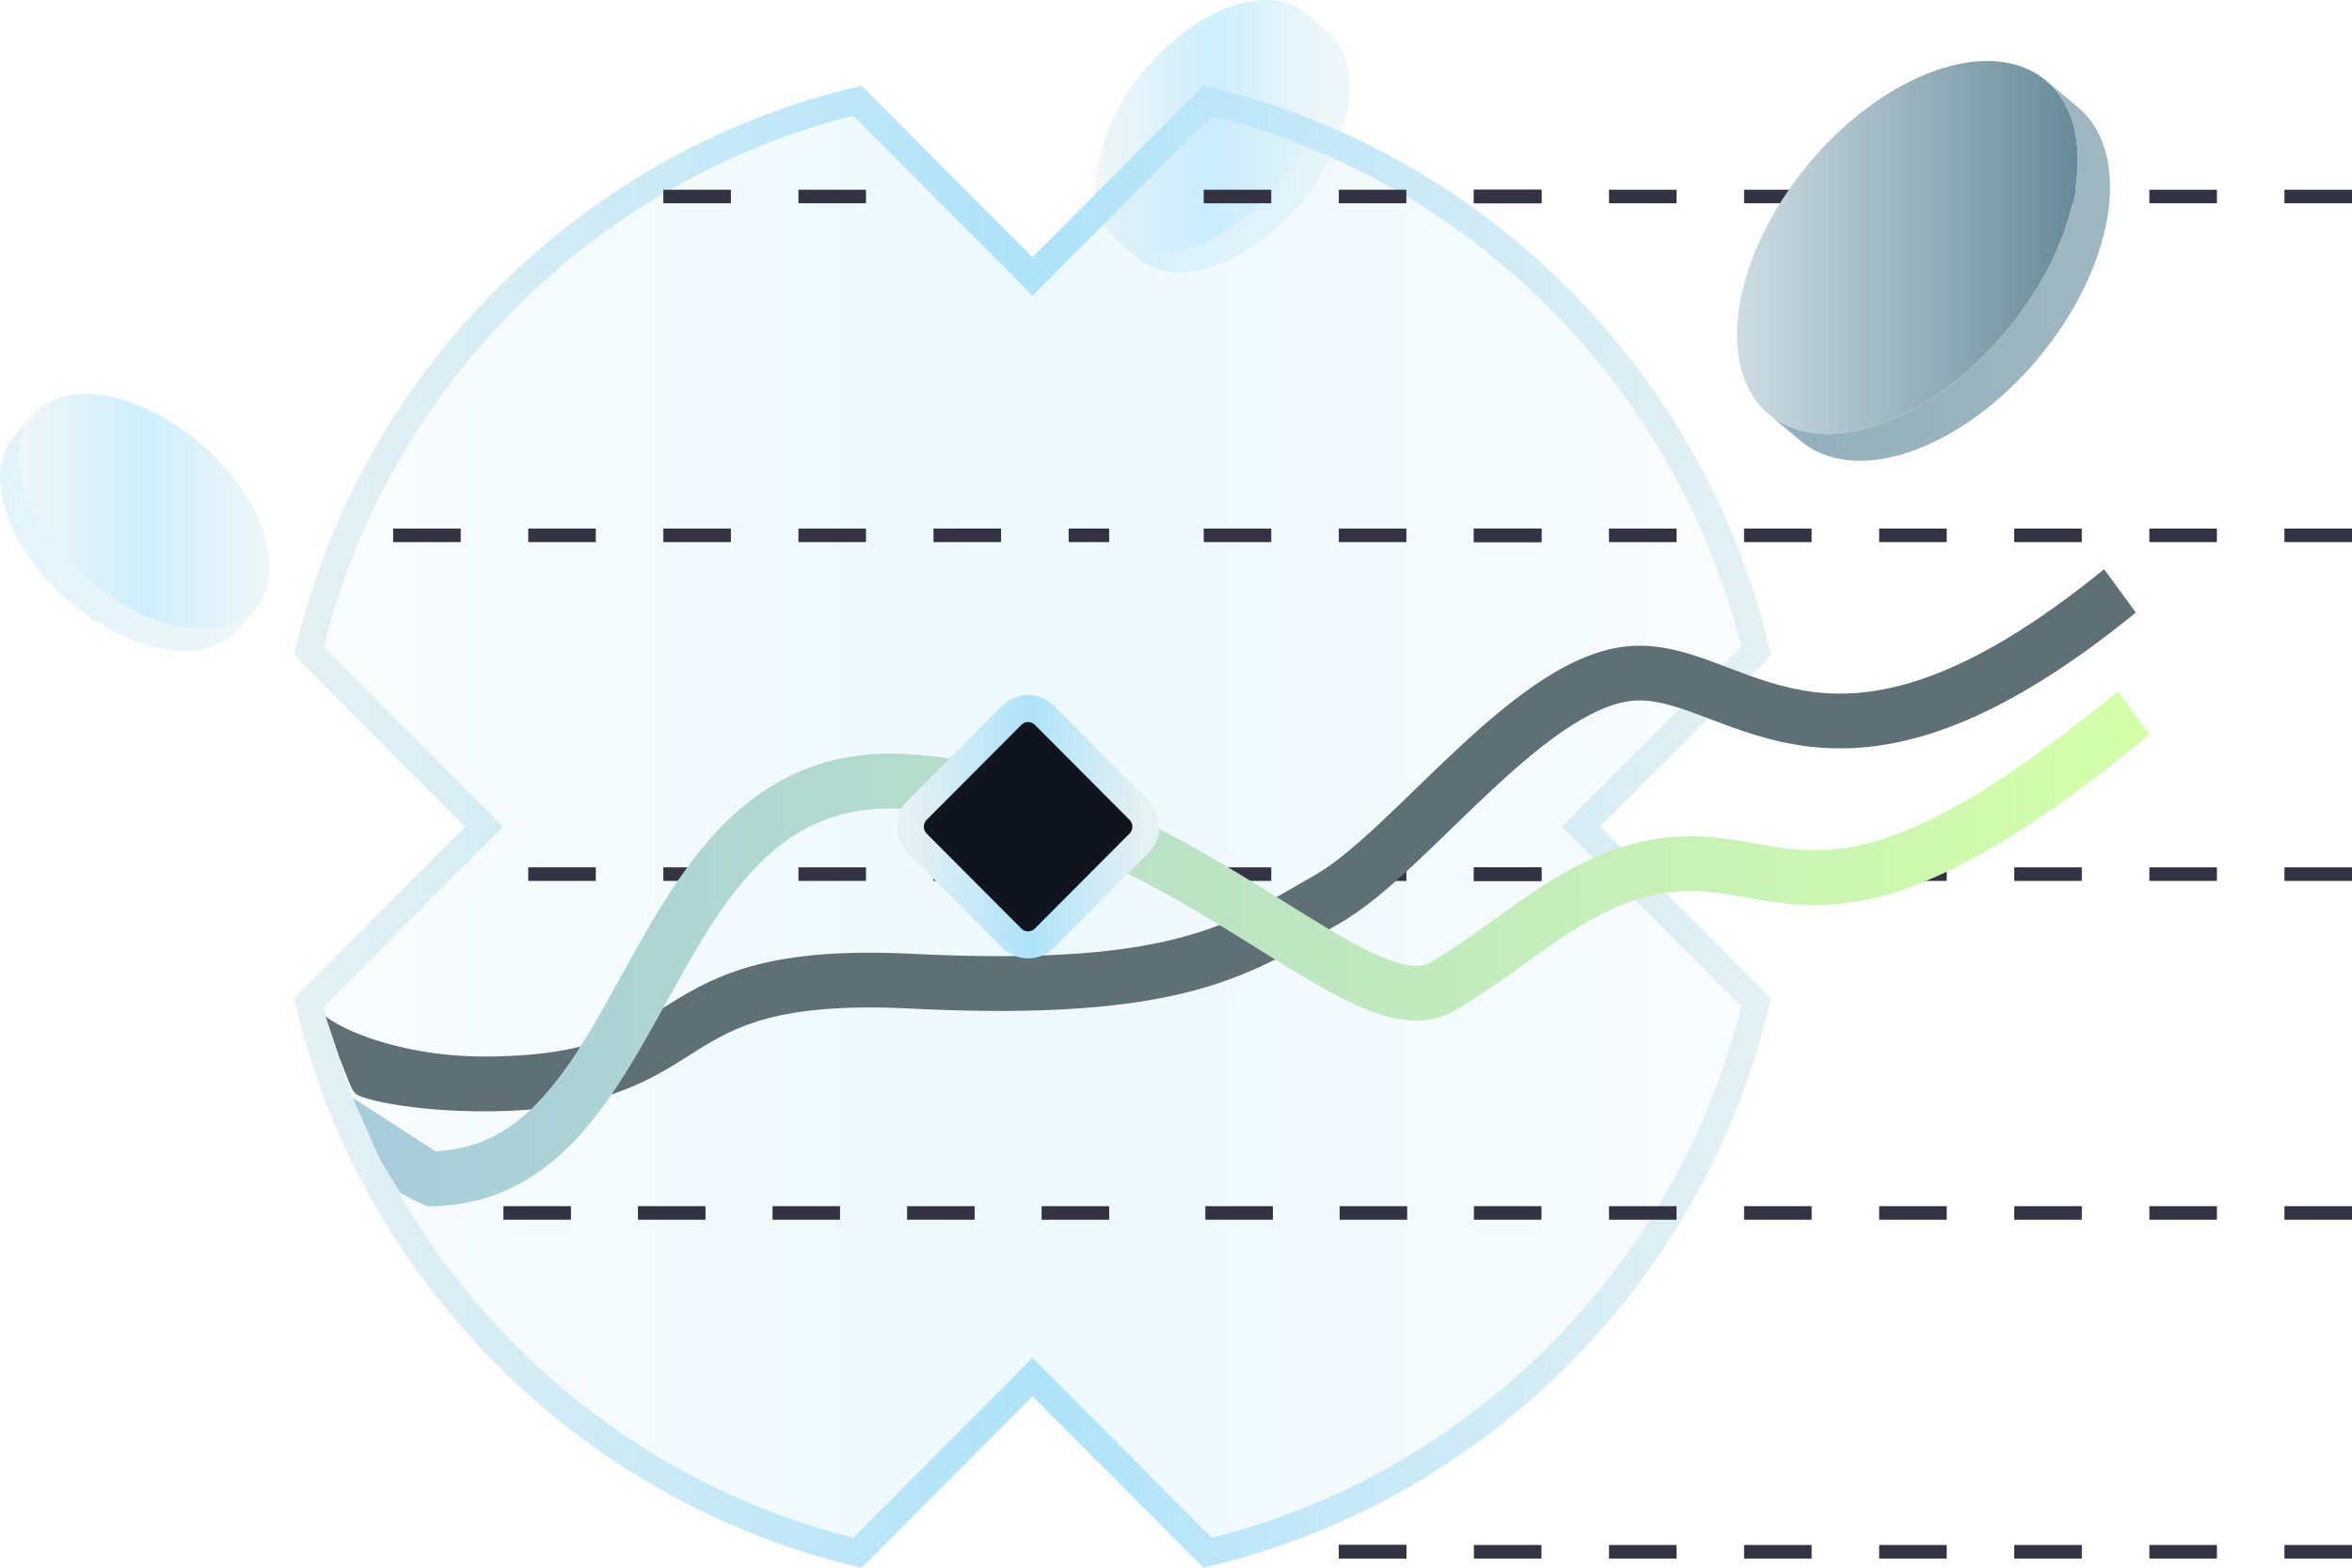 <svg width="174" height="116" viewBox="0 0 174 116" fill="none" xmlns="http://www.w3.org/2000/svg">
<path opacity="0.6" d="M82.669 17.824C79.901 15.514 80.781 9.871 84.635 5.221C88.489 0.571 93.858 -1.326 96.626 0.984C99.395 3.294 98.515 8.937 94.661 13.587C90.807 18.238 85.438 20.135 82.669 17.824Z" fill="url(#paint0_linear_4116_3358)"/>
<path opacity="0.5" d="M82.668 17.828L84.294 19.184C84.92 19.706 85.722 20.04 86.682 20.134C90.695 20.531 96.001 16.655 98.535 11.477C100.461 7.543 100.231 3.989 98.249 2.336L96.624 0.98C98.606 2.634 98.837 6.189 96.911 10.122C94.377 15.299 89.071 19.175 85.058 18.779C84.094 18.684 83.294 18.35 82.668 17.828Z" fill="url(#paint1_linear_4116_3358)"/>
<g filter="url(#filter0_b_4116_3358)">
<path fill-rule="evenodd" clip-rule="evenodd" d="M63.74 6.347L76.387 19.036L89.033 6.347C98.93 8.635 108.328 13.648 116.039 21.386C123.75 29.123 128.746 38.553 131.027 48.484L118.38 61.174L131.027 73.864C128.746 83.794 123.75 93.224 116.039 100.961C108.328 108.699 98.929 113.712 89.031 116L76.386 103.312L63.741 116C53.844 113.711 44.445 108.698 36.734 100.961C29.023 93.224 24.027 83.793 21.747 73.863L34.392 61.174L21.746 48.485C24.027 38.554 29.023 29.123 36.734 21.386C44.445 13.648 53.843 8.635 63.74 6.347Z" fill="url(#paint2_linear_4116_3358)" fill-opacity="0.22"/>
</g>
<path fill-rule="evenodd" clip-rule="evenodd" d="M76.387 21.873L63.119 8.56C53.971 10.873 45.307 15.619 38.148 22.804C30.987 29.988 26.257 38.681 23.952 47.862L37.219 61.174L23.952 74.486C26.258 83.666 30.988 92.358 38.148 99.543C45.308 106.727 53.971 111.473 63.12 113.786L76.386 100.475L89.652 113.787C98.802 111.474 107.465 106.727 114.626 99.543C121.785 92.359 126.515 83.666 128.821 74.487L115.553 61.174L128.821 47.861C126.516 38.681 121.786 29.988 114.626 22.804C107.466 15.62 98.803 10.873 89.654 8.56L76.387 21.873ZM89.033 6.347C98.93 8.635 108.328 13.648 116.039 21.386C123.75 29.123 128.746 38.553 131.027 48.484L118.38 61.174L131.027 73.864C128.746 83.794 123.75 93.224 116.039 100.961C108.328 108.699 98.929 113.712 89.031 116L76.386 103.312L63.741 116C53.844 113.711 44.445 108.698 36.734 100.961C29.023 93.224 24.027 83.793 21.747 73.863L34.392 61.174L21.746 48.485C24.027 38.554 29.023 29.123 36.734 21.386C44.445 13.648 53.843 8.635 63.74 6.347L76.387 19.036L89.033 6.347Z" fill="url(#paint3_linear_4116_3358)"/>
<rect x="99.045" y="114.321" width="4.997" height="1.003" fill="#333344"/>
<rect x="99.045" y="114.321" width="4.997" height="1.003" fill="#333344"/>
<rect x="109.039" y="114.321" width="4.997" height="1.003" fill="#333344"/>
<rect x="119.033" y="114.321" width="4.997" height="1.003" fill="#333344"/>
<rect x="129.027" y="114.321" width="4.997" height="1.003" fill="#333344"/>
<rect x="139.021" y="114.321" width="4.997" height="1.003" fill="#333344"/>
<rect x="149.016" y="114.321" width="4.997" height="1.003" fill="#333344"/>
<rect x="159.01" y="114.321" width="4.997" height="1.003" fill="#333344"/>
<rect x="169.004" y="114.321" width="4.997" height="1.003" fill="#333344"/>
<rect x="77.059" y="89.25" width="4.997" height="1.003" fill="#333344"/>
<rect x="67.106" y="89.25" width="4.997" height="1.003" fill="#333344"/>
<rect x="57.15" y="89.25" width="4.997" height="1.003" fill="#333344"/>
<rect x="47.195" y="89.25" width="4.997" height="1.003" fill="#333344"/>
<rect x="37.242" y="89.25" width="4.997" height="1.003" fill="#333344"/>
<rect x="109.039" y="89.25" width="4.997" height="1.003" fill="#333344"/>
<rect x="99.106" y="89.25" width="4.997" height="1.003" fill="#333344"/>
<rect x="89.17" y="89.25" width="4.997" height="1.003" fill="#333344"/>
<rect x="119.033" y="89.25" width="4.997" height="1.003" fill="#333344"/>
<rect x="129.027" y="89.25" width="4.997" height="1.003" fill="#333344"/>
<rect x="139.021" y="89.25" width="4.997" height="1.003" fill="#333344"/>
<rect x="149.016" y="89.25" width="4.997" height="1.003" fill="#333344"/>
<rect x="159.01" y="89.25" width="4.997" height="1.003" fill="#333344"/>
<rect x="169.004" y="89.25" width="4.997" height="1.003" fill="#333344"/>
<rect x="49.074" y="39.11" width="4.997" height="1.003" fill="#333344"/>
<rect x="39.08" y="39.11" width="4.997" height="1.003" fill="#333344"/>
<rect x="29.086" y="39.11" width="4.997" height="1.003" fill="#333344"/>
<rect x="59.068" y="39.11" width="4.997" height="1.003" fill="#333344"/>
<rect x="69.062" y="39.11" width="4.997" height="1.003" fill="#333344"/>
<rect x="79.057" y="39.11" width="2.998" height="1.003" fill="#333344"/>
<rect x="89.051" y="39.11" width="4.997" height="1.003" fill="#333344"/>
<rect x="99.045" y="39.11" width="4.997" height="1.003" fill="#333344"/>
<rect x="109.039" y="39.11" width="4.997" height="1.003" fill="#333344"/>
<rect x="109.039" y="39.11" width="4.997" height="1.003" fill="#333344"/>
<rect x="119.031" y="39.11" width="4.997" height="1.003" fill="#333344"/>
<rect x="129.025" y="39.11" width="4.997" height="1.003" fill="#333344"/>
<rect x="139.02" y="39.11" width="4.997" height="1.003" fill="#333344"/>
<rect x="149.014" y="39.11" width="4.997" height="1.003" fill="#333344"/>
<rect x="159.008" y="39.11" width="4.997" height="1.003" fill="#333344"/>
<rect x="169.002" y="39.11" width="4.997" height="1.003" fill="#333344"/>
<rect x="49.074" y="14.039" width="4.997" height="1.003" fill="#333344"/>
<rect x="59.068" y="14.039" width="4.997" height="1.003" fill="#333344"/>
<rect x="89.051" y="14.039" width="4.997" height="1.003" fill="#333344"/>
<rect x="99.045" y="14.039" width="4.997" height="1.003" fill="#333344"/>
<rect x="109.039" y="14.039" width="4.997" height="1.003" fill="#333344"/>
<rect x="109.039" y="14.039" width="4.997" height="1.003" fill="#333344"/>
<rect x="119.033" y="14.039" width="4.997" height="1.003" fill="#333344"/>
<rect x="129.027" y="14.039" width="4.997" height="1.003" fill="#333344"/>
<rect x="139.021" y="14.039" width="4.997" height="1.003" fill="#333344"/>
<rect x="149.016" y="14.039" width="4.997" height="1.003" fill="#333344"/>
<rect x="159.01" y="14.039" width="4.997" height="1.003" fill="#333344"/>
<rect x="169.004" y="14.039" width="4.997" height="1.003" fill="#333344"/>
<rect x="49.074" y="64.18" width="4.997" height="1.003" fill="#333344"/>
<rect x="39.08" y="64.18" width="4.997" height="1.003" fill="#333344"/>
<rect x="59.068" y="64.18" width="4.997" height="1.003" fill="#333344"/>
<rect x="69.062" y="64.18" width="4.997" height="1.003" fill="#333344"/>
<rect x="79.057" y="64.18" width="2.998" height="1.003" fill="#333344"/>
<rect x="89.051" y="64.18" width="4.997" height="1.003" fill="#333344"/>
<rect x="99.045" y="64.18" width="4.997" height="1.003" fill="#333344"/>
<rect x="109.039" y="64.18" width="4.997" height="1.003" fill="#333344"/>
<rect x="109.039" y="64.18" width="4.997" height="1.003" fill="#333344"/>
<rect x="119.033" y="64.18" width="4.997" height="1.003" fill="#333344"/>
<rect x="129.027" y="64.18" width="4.997" height="1.003" fill="#333344"/>
<rect x="139.021" y="64.18" width="4.997" height="1.003" fill="#333344"/>
<rect x="149.016" y="64.18" width="4.997" height="1.003" fill="#333344"/>
<rect x="159.01" y="64.18" width="4.997" height="1.003" fill="#333344"/>
<rect x="169.004" y="64.18" width="4.997" height="1.003" fill="#333344"/>
<path opacity="0.6" d="M18.925 45.026C21.281 42.294 19.496 36.871 14.938 32.913C10.38 28.956 4.774 27.962 2.418 30.695C0.062 33.427 1.847 38.85 6.405 42.808C10.963 46.765 16.569 47.759 18.925 45.026Z" fill="url(#paint4_linear_4116_3358)"/>
<path opacity="0.5" d="M18.926 45.03L17.543 46.634C17.009 47.252 16.273 47.712 15.341 47.962C11.446 49.01 5.581 46.054 2.24 41.361C-0.299 37.794 -0.65 34.25 1.037 32.294L2.419 30.691C0.733 32.647 1.083 36.192 3.622 39.757C6.963 44.451 12.828 47.407 16.723 46.359C17.659 46.108 18.393 45.648 18.926 45.03Z" fill="url(#paint5_linear_4116_3358)"/>
<path fill-rule="evenodd" clip-rule="evenodd" d="M126.451 53.182C124.347 52.382 122.805 51.829 121.276 51.829C119.856 51.829 118.199 52.447 116.298 53.653C114.415 54.847 112.461 56.508 110.474 58.354C109.485 59.272 108.504 60.22 107.528 61.166L107.342 61.347C106.433 62.227 105.527 63.105 104.645 63.931C102.786 65.669 100.899 67.299 99.123 68.308C98.676 68.561 98.232 68.82 97.785 69.08C95.203 70.583 92.52 72.144 88.545 73.235C83.897 74.51 77.554 75.139 67.367 74.628C62.439 74.38 59.212 74.728 56.88 75.332C54.579 75.928 53.055 76.796 51.5 77.767C51.32 77.879 51.139 77.994 50.954 78.111C49.532 79.01 47.936 80.019 45.778 80.793C43.324 81.673 40.222 82.231 35.744 82.231C31.255 82.231 27.727 81.579 26.53 81.063C26.18 80.913 26.016 80.545 25.875 80.192L25.089 78.219L24.09 75.211C26.089 76.715 30.722 78.177 35.744 78.177C39.916 78.177 42.58 77.658 44.54 76.955C46.29 76.327 47.542 75.538 48.972 74.637C49.158 74.52 49.347 74.401 49.54 74.28C51.229 73.225 53.129 72.129 55.963 71.395C58.766 70.669 62.387 70.32 67.55 70.579C77.545 71.081 83.455 70.443 87.576 69.312C91.056 68.357 93.312 67.048 95.876 65.559C96.338 65.291 96.809 65.017 97.3 64.739C98.647 63.974 100.244 62.627 102.094 60.898C102.95 60.098 103.832 59.243 104.747 58.356L104.927 58.182C105.901 57.237 106.91 56.262 107.933 55.312C109.97 53.42 112.131 51.566 114.317 50.179C116.485 48.804 118.853 47.776 121.276 47.776C123.563 47.776 125.72 48.595 127.679 49.34L127.78 49.378C129.833 50.158 131.849 50.924 134.227 51.209C138.852 51.763 145.33 50.535 155.66 42.118L158.01 45.326C147.197 54.137 139.74 55.949 133.793 55.236C130.965 54.897 128.588 53.994 126.596 53.236L126.451 53.182Z" fill="#5F6F76"/>
<path fill-rule="evenodd" clip-rule="evenodd" d="M129.129 66.396C127.716 66.145 126.501 65.929 125.135 65.929C121.816 65.929 119.076 67.135 116.322 68.879C115.128 69.634 113.966 70.467 112.743 71.344C112.537 71.492 112.33 71.64 112.121 71.79C110.687 72.815 109.17 73.876 107.543 74.812C105.132 76.201 102.33 75.329 99.847 74.141C97.81 73.167 95.476 71.712 92.981 70.157C92.312 69.74 91.631 69.315 90.942 68.891C84.272 64.788 76.197 60.325 66.728 59.843C62.275 59.617 59.133 61.121 56.586 63.509C53.954 65.978 51.927 69.414 49.84 73.174C49.65 73.518 49.459 73.864 49.266 74.213C47.414 77.569 45.451 81.128 42.987 83.886C40.181 87.028 36.63 89.25 31.733 89.25C31.403 89.25 29.872 88.422 29.586 88.247L28.087 85.74L26.088 81.228L32.221 85.185C35.607 85.049 38.087 83.5 40.245 81.084C42.388 78.685 44.126 75.541 46.03 72.095C46.211 71.768 46.394 71.438 46.578 71.105C48.64 67.388 50.939 63.41 54.085 60.46C57.317 57.43 61.405 55.512 66.909 55.792C77.353 56.324 86.109 61.24 92.833 65.376C93.589 65.841 94.314 66.292 95.009 66.725C97.471 68.259 99.563 69.562 101.396 70.439C103.847 71.612 105.074 71.628 105.745 71.242C107.2 70.404 108.588 69.437 110.013 68.418C110.213 68.275 110.414 68.131 110.617 67.986C111.835 67.112 113.096 66.207 114.39 65.388C117.444 63.456 120.868 61.873 125.135 61.873C126.844 61.873 128.433 62.158 129.871 62.415C130.191 62.472 130.503 62.528 130.807 62.579C132.527 62.868 134.22 63.059 136.273 62.777C140.397 62.212 146.355 59.682 156.69 51.143L159.009 54.353C148.482 63.051 141.876 66.098 136.755 66.8C134.185 67.152 132.085 66.899 130.219 66.586C129.84 66.522 129.479 66.458 129.129 66.396Z" fill="url(#paint6_linear_4116_3358)"/>
<path d="M130.871 30.665C126.809 27.276 128.1 18.996 133.755 12.173C139.41 5.35 147.287 2.566 151.349 5.956C155.411 9.346 154.12 17.625 148.465 24.448C142.811 31.271 134.933 34.055 130.871 30.665Z" fill="url(#paint7_linear_4116_3358)"/>
<path d="M130.871 30.67L133.257 32.66C134.176 33.427 135.352 33.916 136.761 34.055C142.649 34.637 150.434 28.95 154.152 21.353C156.977 15.58 156.64 10.366 153.732 7.94L151.349 5.951C154.256 8.377 154.595 13.593 151.77 19.364C148.052 26.96 140.266 32.647 134.378 32.066C132.963 31.927 131.79 31.437 130.871 30.67Z" fill="url(#paint8_linear_4116_3358)"/>
<path d="M67.847 59.956L74.847 52.932C75.516 52.261 76.601 52.261 77.27 52.932L84.27 59.956C84.939 60.627 84.939 61.716 84.27 62.387L77.27 69.41C76.601 70.082 75.516 70.082 74.847 69.41L67.847 62.387C67.178 61.716 67.178 60.627 67.847 59.956Z" fill="#10141F" stroke="url(#paint9_linear_4116_3358)" stroke-width="2" stroke-miterlimit="10"/>
<defs>
<filter id="filter0_b_4116_3358" x="17.746" y="2.347" width="117.281" height="117.653" filterUnits="userSpaceOnUse" color-interpolation-filters="sRGB">
<feFlood flood-opacity="0" result="BackgroundImageFix"/>
<feGaussianBlur in="BackgroundImageFix" stdDeviation="2"/>
<feComposite in2="SourceAlpha" operator="in" result="effect1_backgroundBlur_4116_3358"/>
<feBlend mode="normal" in="SourceGraphic" in2="effect1_backgroundBlur_4116_3358" result="shape"/>
</filter>
<linearGradient id="paint0_linear_4116_3358" x1="81.055" y1="9.404" x2="98.241" y2="9.404" gradientUnits="userSpaceOnUse">
<stop stop-color="#E5F1F3"/>
<stop offset="0.5" stop-color="#AEE3FA"/>
<stop offset="1" stop-color="#E5F1F3"/>
</linearGradient>
<linearGradient id="paint1_linear_4116_3358" x1="82.668" y1="10.571" x2="99.864" y2="10.571" gradientUnits="userSpaceOnUse">
<stop stop-color="#C5E9F7"/>
<stop offset="1" stop-color="#DFF0F4"/>
</linearGradient>
<linearGradient id="paint2_linear_4116_3358" x1="21.746" y1="61.173" x2="131.027" y2="61.173" gradientUnits="userSpaceOnUse">
<stop stop-color="#E5F1F3"/>
<stop offset="0.5" stop-color="#AEE3FA"/>
<stop offset="1" stop-color="#E5F1F3"/>
</linearGradient>
<linearGradient id="paint3_linear_4116_3358" x1="21.746" y1="61.173" x2="131.027" y2="61.173" gradientUnits="userSpaceOnUse">
<stop stop-color="#E5F1F3"/>
<stop offset="0.5" stop-color="#AEE3FA"/>
<stop offset="1" stop-color="#E5F1F3"/>
</linearGradient>
<linearGradient id="paint4_linear_4116_3358" x1="1.379" y1="37.861" x2="19.964" y2="37.861" gradientUnits="userSpaceOnUse">
<stop stop-color="#E5F1F3"/>
<stop offset="0.5" stop-color="#AEE3FA"/>
<stop offset="1" stop-color="#E5F1F3"/>
</linearGradient>
<linearGradient id="paint5_linear_4116_3358" x1="1.85735e-07" y1="39.432" x2="18.926" y2="39.432" gradientUnits="userSpaceOnUse">
<stop stop-color="#C5E9F7"/>
<stop offset="1" stop-color="#DFF0F4"/>
</linearGradient>
<linearGradient id="paint6_linear_4116_3358" x1="25.088" y1="70.197" x2="159.009" y2="70.197" gradientUnits="userSpaceOnUse">
<stop stop-color="#A6CCDC"/>
<stop offset="1" stop-color="#D4FFA9"/>
</linearGradient>
<linearGradient id="paint7_linear_4116_3358" x1="128.502" y1="18.311" x2="153.718" y2="18.311" gradientUnits="userSpaceOnUse">
<stop stop-color="#CDDDE3"/>
<stop offset="1" stop-color="#678A98"/>
</linearGradient>
<linearGradient id="paint8_linear_4116_3358" x1="130.871" y1="20.023" x2="156.101" y2="20.023" gradientUnits="userSpaceOnUse">
<stop stop-color="#92B0BC"/>
<stop offset="1" stop-color="#9FB7C0"/>
</linearGradient>
<linearGradient id="paint9_linear_4116_3358" x1="67.346" y1="61.172" x2="84.771" y2="61.172" gradientUnits="userSpaceOnUse">
<stop stop-color="#E5F1F3"/>
<stop offset="0.5" stop-color="#AEE3FA"/>
<stop offset="1" stop-color="#E5F1F3"/>
</linearGradient>
</defs>
</svg>
